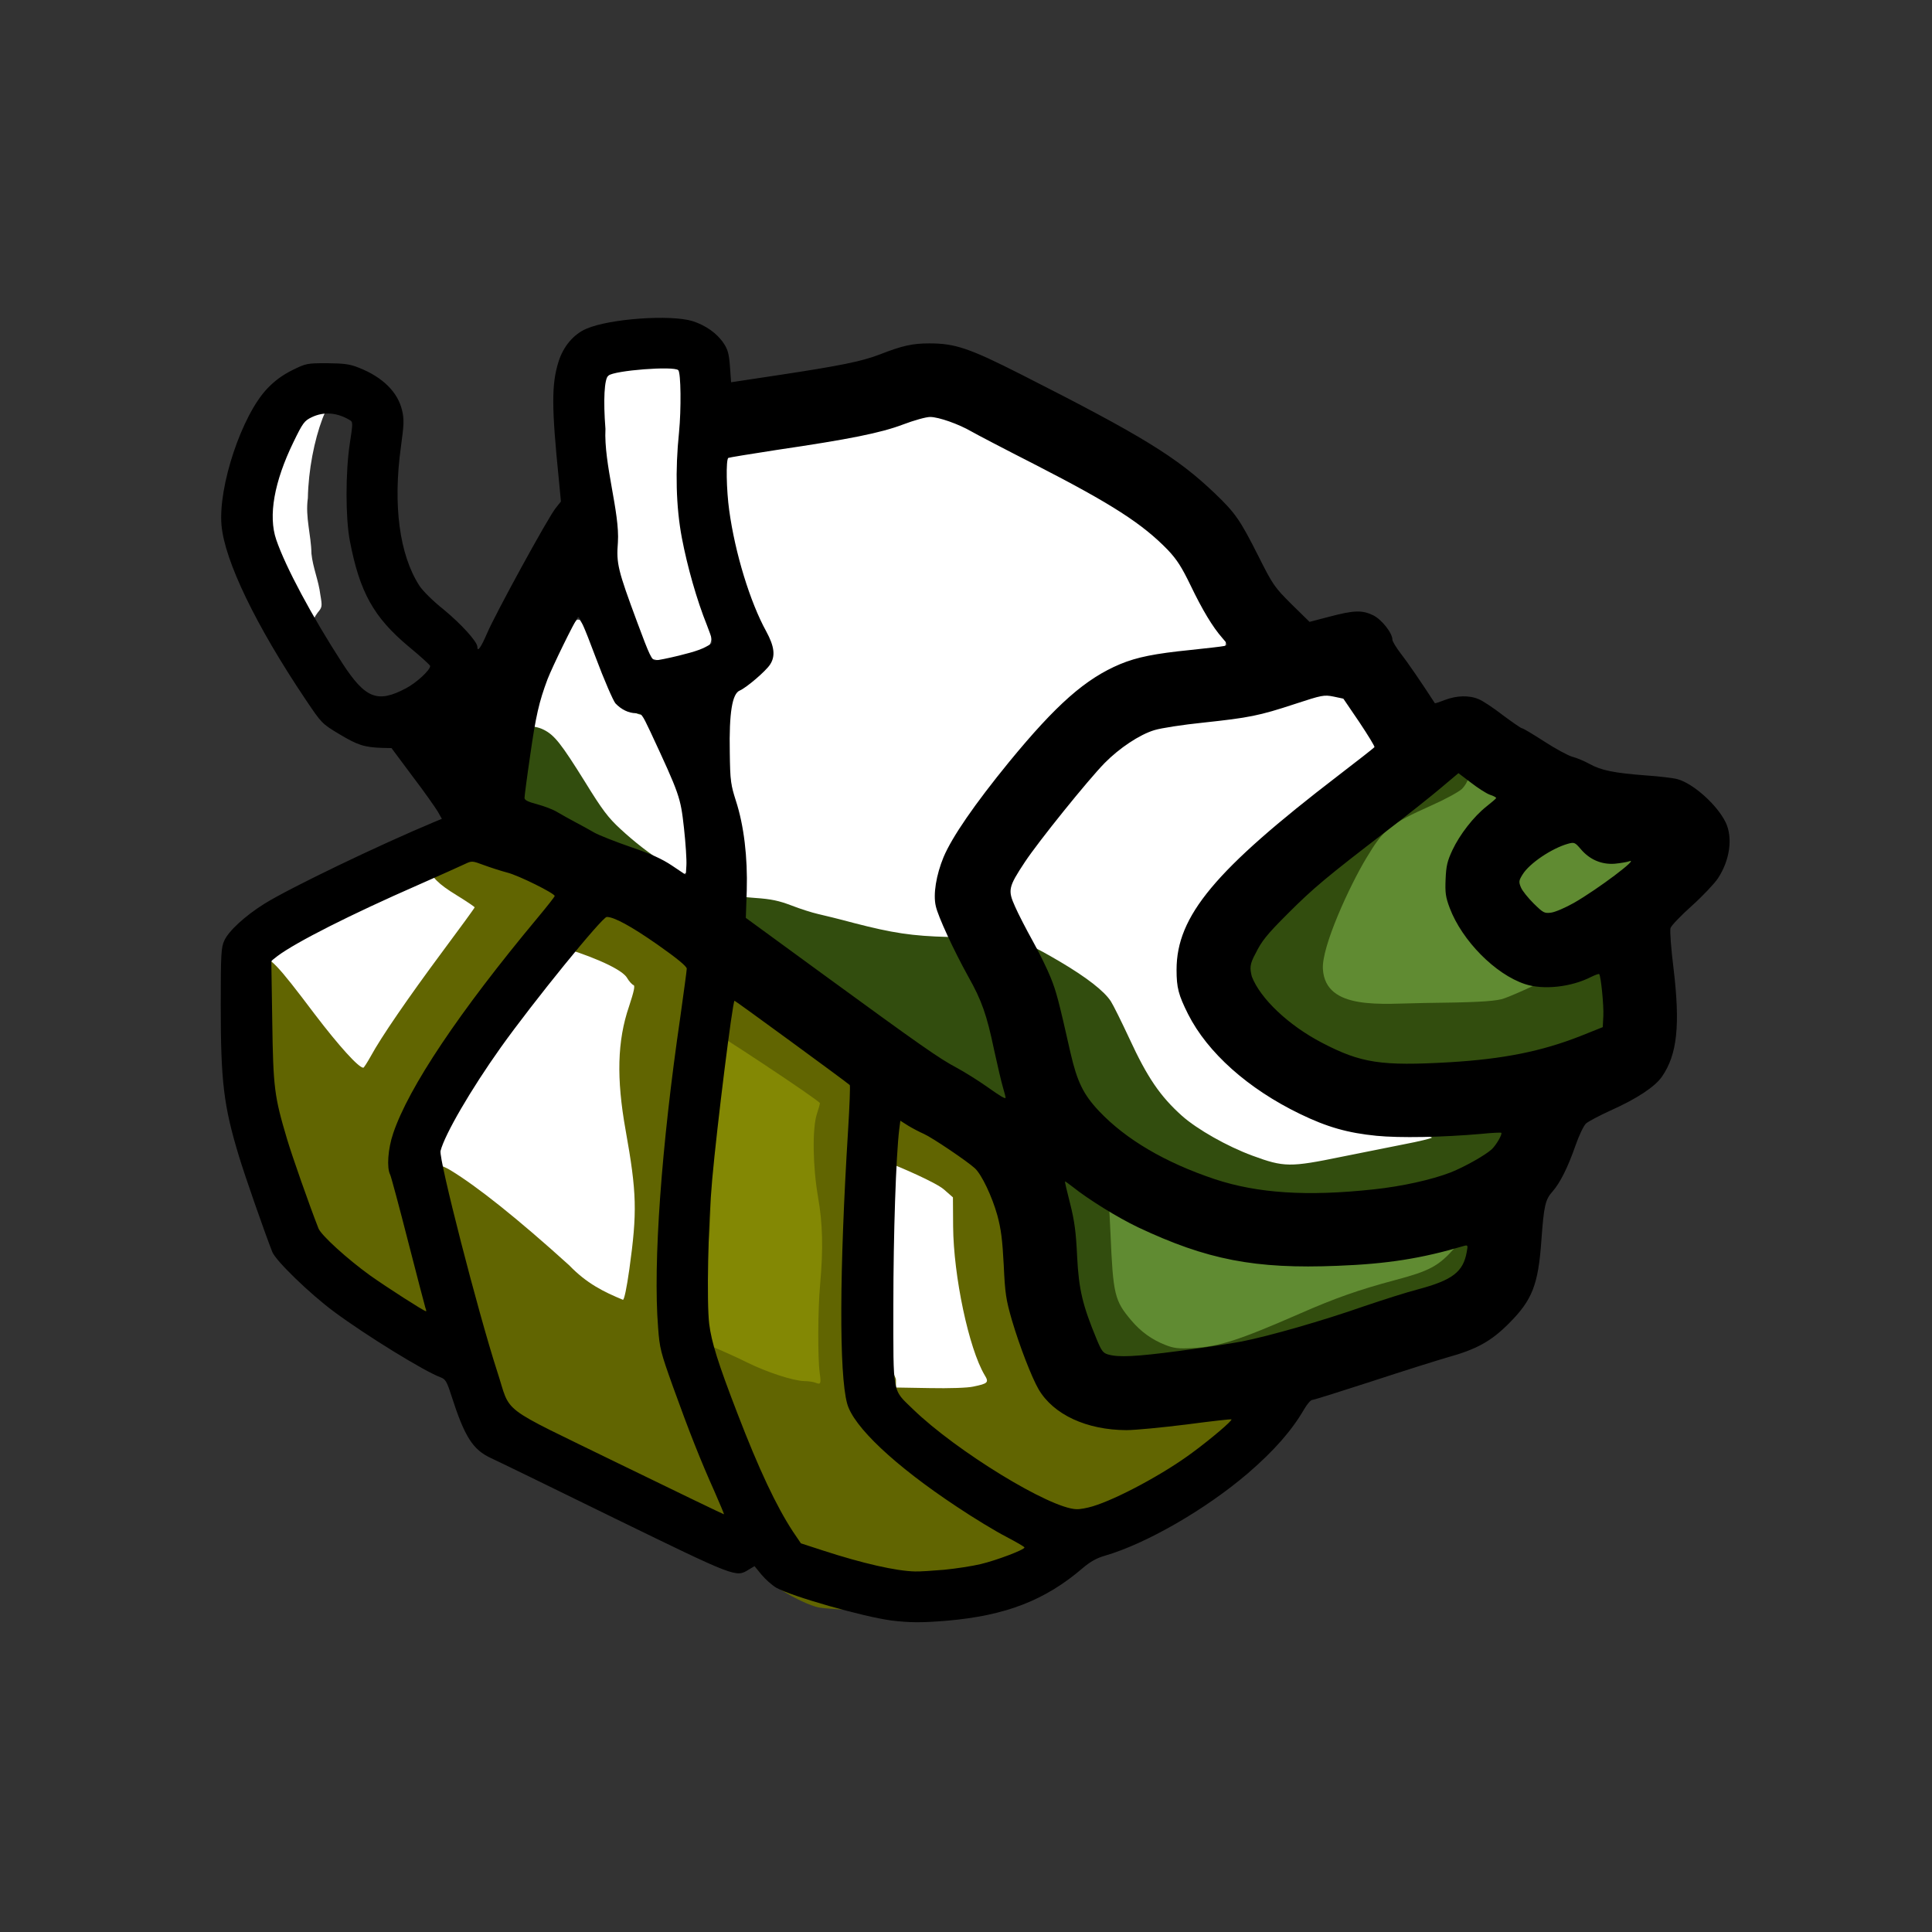 <?xml version="1.0" encoding="UTF-8" standalone="no"?>
<svg
   xmlns:osb="http://www.openswatchbook.org/uri/2009/osb"
   xmlns:dc="http://purl.org/dc/elements/1.1/"
   xmlns:cc="http://creativecommons.org/ns#"
   xmlns:rdf="http://www.w3.org/1999/02/22-rdf-syntax-ns#"
   xmlns:svg="http://www.w3.org/2000/svg"
   xmlns="http://www.w3.org/2000/svg"
   xmlns:xlink="http://www.w3.org/1999/xlink"
   xmlns:sodipodi="http://sodipodi.sourceforge.net/DTD/sodipodi-0.dtd"
   xmlns:inkscape="http://www.inkscape.org/namespaces/inkscape"
   version="1.0"
   width="1024px"
   height="1024px"
   viewBox="0 0 10240 10240"
   preserveAspectRatio="xMidYMid meet"
   id="svg4585"
   inkscape:version="0.91 r13725"
   sodipodi:docname="hermies-vector.svg">
  <rect x="0" y="0" width="10240" height="10240" fill="#333333" stroke="none"/>
  <defs
     id="defs4592">
    <linearGradient
       id="linearGradient6103"
       osb:paint="solid">
      <stop
         style="stop-color:#616501;stop-opacity:1;"
         offset="0"
         id="stop6105" />
    </linearGradient>
    <linearGradient
       id="linearGradient6097"
       osb:paint="solid">
      <stop
         style="stop-color:#324d0e;stop-opacity:1;"
         offset="0"
         id="stop6099" />
    </linearGradient>
    <linearGradient
       id="linearGradient6091"
       osb:paint="solid">
      <stop
         style="stop-color:#838804;stop-opacity:1;"
         offset="0"
         id="stop6093" />
    </linearGradient>
    <linearGradient
       id="linearGradient6085"
       osb:paint="solid">
      <stop
         style="stop-color:#303030;stop-opacity:1;"
         offset="0"
         id="stop6087" />
    </linearGradient>
    <linearGradient
       id="linearGradient6079"
       osb:paint="solid">
      <stop
         style="stop-color:#303030;stop-opacity:1;"
         offset="0"
         id="stop6081" />
    </linearGradient>
    <linearGradient
       id="linearGradient6073"
       osb:paint="solid">
      <stop
         style="stop-color:#000000;stop-opacity:1;"
         offset="0"
         id="stop6075" />
    </linearGradient>
    <linearGradient
       id="linearGradient6067"
       osb:paint="solid">
      <stop
         style="stop-color:#608b32;stop-opacity:1;"
         offset="0"
         id="stop6069" />
    </linearGradient>
    <linearGradient
       inkscape:collect="always"
       xlink:href="#linearGradient6067"
       id="linearGradient6071"
       x1="2470"
       y1="4581.658"
       x2="8762.198"
       y2="4581.658"
       gradientUnits="userSpaceOnUse" />
    <linearGradient
       inkscape:collect="always"
       xlink:href="#linearGradient6073"
       id="linearGradient6083"
       x1="1170"
       y1="5141.361"
       x2="9167.325"
       y2="5141.361"
       gradientUnits="userSpaceOnUse" />
    <linearGradient
       inkscape:collect="always"
       xlink:href="#linearGradient6085"
       id="linearGradient6089"
       x1="1582.289"
       y1="2865.274"
       x2="3958.607"
       y2="2865.274"
       gradientUnits="userSpaceOnUse" />
    <linearGradient
       inkscape:collect="always"
       xlink:href="#linearGradient6091"
       id="linearGradient6095"
       x1="1183.223"
       y1="5158.477"
       x2="8514.94"
       y2="5158.477"
       gradientUnits="userSpaceOnUse" />
    <linearGradient
       inkscape:collect="always"
       xlink:href="#linearGradient6097"
       id="linearGradient6101"
       x1="2552.1"
       y1="4754.141"
       x2="8814.094"
       y2="4754.141"
       gradientUnits="userSpaceOnUse" />
    <linearGradient
       inkscape:collect="always"
       xlink:href="#linearGradient6103"
       id="linearGradient6107"
       x1="1183"
       y1="5294.817"
       x2="6549.377"
       y2="5294.817"
       gradientUnits="userSpaceOnUse" />
  </defs>
  <sodipodi:namedview
     pagecolor="#b3ffff"
     bordercolor="#666666"
     borderopacity="1"
     objecttolerance="10"
     gridtolerance="10"
     guidetolerance="10"
     inkscape:pageopacity="0"
     inkscape:pageshadow="2"
     inkscape:window-width="1440"
     inkscape:window-height="851"
     id="namedview4590"
     showgrid="false"
     inkscape:zoom="0.39"
     inkscape:cx="514.87082"
     inkscape:cy="554.64"
     inkscape:window-x="0"
     inkscape:window-y="1"
     inkscape:window-maximized="1"
     inkscape:current-layer="g5884" />
  <g
     inkscape:groupmode="layer"
     id="layer4"
     inkscape:label="fill"
     style="display:inline">
    <path
       style="fill:#ffffff;fill-opacity:1;stroke:none;stroke-opacity:1"
       d="m 172.657,218.109 c -15.575,0.925 -19.732,19.293 -24.281,31.312 -5.629,16.711 -6.791,35.89 3.394,51.192 12.089,22.598 22.869,46.792 40.519,65.68 11.191,9.408 26.282,-1.357 34.59,-9.694 3.576,-6.008 -6.537,-9.99 -9.098,-14.487 -18.791,-15.751 -30.668,-38.052 -31.367,-62.748 -1.875,-18.31 -0.088,-36.756 0.823,-54.953 -2.096,-5.186 -9.731,-6.168 -14.58,-6.302 z"
       id="path5408"
       inkscape:connector-curvature="0"
       transform="scale(10,10)" />
    <path
       style="fill:#ffffff;fill-opacity:1;stroke:none;stroke-opacity:1"
       d="m 342.341,195.036 c -8.201,0.426 -22.721,-0.648 -22.826,11.126 -0.911,29.465 5.058,58.65 7.015,87.982 3.032,19.008 9.744,37.611 18.184,54.746 8.616,3.462 18.6,-1.664 27.233,-3.636 10.522,-4.148 1.699,-17.35 0.378,-24.489 -9.434,-24.17 -12.7,-50.038 -11.4,-75.866 -0.362,-16.696 1.372,-33.845 -0.283,-50.251 -5.905,-0.859 -12.273,0.42 -18.301,0.387 z"
       id="path5410"
       inkscape:connector-curvature="0"
       transform="scale(10,10)" />
    <path
       style="fill:#ffffff;fill-opacity:1;stroke:none;stroke-opacity:1"
       d="m 250.189,456.364 c -33.206,11.853 -64.853,28.127 -95.98,44.652 -7.619,3.617 -13.905,9.024 -10.896,18.362 0.273,32.456 -0.657,65.892 11.735,96.58 6.346,17.518 10.111,37.822 26.436,49.261 12.999,10.395 26.137,22.273 41.82,28.138 6.485,-2.441 -0.969,-11.242 -0.589,-15.742 -4.647,-20.822 -12.16,-41.165 -15.775,-62.129 2.911,-27.22 21.419,-50.263 36.019,-72.526 16.053,-23.441 35.185,-44.626 51.39,-67.936 -3.477,-7.28 -14.631,-8.238 -21.52,-12.044 -7.389,-2.491 -14.793,-6.036 -22.64,-6.615 z"
       id="path5412"
       inkscape:connector-curvature="0"
       transform="scale(10,10)" />
    <path
       style="fill:#ffffff;fill-opacity:1;stroke:none;stroke-opacity:1"
       d="m 320.437,484.906 c -31.921,35.987 -61.672,74.456 -84.772,116.751 -7.835,12.671 1.911,26.94 3.435,40.028 9.687,34.882 16.477,70.964 30.94,104.266 22.54,15.157 48.242,25.636 72.366,38.215 12.964,5.382 25.259,14.071 38.673,17.586 4.733,-4.478 -2.968,-11.802 -3.542,-16.898 -9.554,-23.442 -19.53,-46.957 -27.035,-71.048 -0.844,-53.008 0.88,-106.019 9.099,-158.434 1.061,-14.141 5.493,-28.671 4.359,-42.66 -10.986,-12.67 -26.397,-20.686 -41.123,-28.255 l -1.638,0.307 -0.761,0.142 z"
       id="path5414"
       inkscape:connector-curvature="0"
       transform="scale(10,10)" />
    <path
       style="fill:#ffffff;fill-opacity:1;stroke:none;stroke-opacity:1"
       d="m 390.844,531.82 c -6.802,4.044 -4.201,14.877 -6.41,21.566 -5.936,50.834 -13.23,102.243 -8.779,153.477 9.614,35.418 24.574,69.361 41.312,101.966 5.87,13.954 23.306,14.426 35.614,19.045 29.634,8.651 63.561,7.689 90.952,-6.838 -5.419,-7.384 -16.466,-10.52 -24.123,-16.177 -24.201,-15.659 -49.09,-32.165 -66.319,-55.678 -7.474,-15.432 -4.09,-33.469 -5.333,-50.127 -0.047,-41.169 1.801,-82.312 4.031,-123.411 -17.582,-15.293 -37.835,-28.576 -57.034,-42.292 -1.167,-0.769 -2.429,-1.692 -3.91,-1.529 z"
       id="path5416"
       inkscape:connector-curvature="0"
       transform="scale(10,10)" />
    <path
       style="fill:#ffffff;fill-opacity:1;stroke:none;stroke-opacity:1"
       d="m 478.448,595.085 c -5.84,3.628 -2.442,13.467 -4.151,19.337 -1.948,41.295 -2.502,82.997 -0.497,124.111 25.869,25.297 56.032,47.02 89.697,60.57 18.911,3.889 36.024,-9.035 52.027,-17.151 12.402,-8.024 26.201,-15.56 35.265,-27.416 -2.203,-5.96 -11.498,-0.731 -16.465,-1.54 -23.906,2.181 -51.549,8.14 -72.77,-6.634 -17.832,-16.329 -22.692,-41.876 -27.037,-64.639 -3.209,-21.162 -1.934,-46.041 -17.364,-62.753 -11.675,-9.254 -24.159,-19.999 -38.704,-23.883 z"
       id="path5418"
       inkscape:connector-curvature="0"
       transform="scale(10,10)" />
    <path
       style="fill:#ffffff;fill-opacity:1;stroke:none;stroke-opacity:1"
       d="m 566.251,628.483 c -4.42,4.667 2.083,12.209 1.185,18.008 3.548,23.477 2.491,49.954 17.145,69.919 9.269,7.85 22.83,1.318 33.623,1.657 51.906,-5.826 101.906,-22.262 150.664,-40.299 4.942,-3.023 12.231,-11.495 7.663,-17.093 -16.434,0.802 -32.548,6.996 -49.221,7.498 -41.698,4.345 -84.956,0.807 -122.634,-18.663 -13.561,-5.47 -24.969,-16.076 -38.424,-21.026 z"
       id="path5420"
       inkscape:connector-curvature="0"
       transform="scale(10,10)" />
    <path
       style="fill:#ffffff;fill-opacity:1;stroke:none;stroke-opacity:1"
       d="m 703.051,368.053 c -17.572,2.816 -34.19,10.039 -51.95,11.833 -21.866,3.398 -47.144,3.216 -63.057,21.266 -19.425,20.251 -38.14,41.85 -52.155,66.243 -4.136,10.93 6.543,20.874 9.701,30.671 13.857,23.487 17.128,50.948 26.022,76.335 13.035,25.394 40.509,39.541 66.045,49.564 33.104,13.077 69.531,9.536 104.023,5.599 18.28,-4.105 38.675,-8.412 52.064,-22.438 4.26,-6.106 -5.748,-7.192 -9.674,-6.602 -22.729,-1.025 -45.954,1.478 -68.357,-1.145 -34.875,-11.313 -69.892,-32.249 -86.393,-66.195 -7.814,-17.239 -3.739,-37.742 7.008,-52.831 21.232,-28.677 51.027,-49.59 78.233,-72.176 4.296,-4.888 13.7,-7.265 14.978,-13.541 -7.283,-8.094 -10.287,-21.676 -20.791,-26.338 -1.871,-0.373 -3.801,-0.317 -5.697,-0.244 z"
       id="path5422"
       inkscape:connector-curvature="0"
       transform="scale(10,10)" />
    <path
       style="fill:#ffffff;fill-opacity:1;stroke:none;stroke-opacity:1"
       d="m 772.628,409.811 c -27.247,20.598 -54.699,41.24 -80.195,64.04 -11.355,12.139 -27.268,23.108 -30.96,40.202 5.315,18.704 23.366,30.349 39.372,39.557 19.614,11.814 42.89,12.696 65.085,10.876 27.848,-2.64 57.011,-5.827 82.012,-19.141 7.148,-7.658 0.951,-19.43 1.494,-28.486 -4.593,-4.415 -11.778,3.617 -17.744,3.454 -16.766,4.251 -35.096,-2.858 -46.038,-16.266 -14.596,-13.06 -23.445,-34.868 -13.913,-53.451 3.792,-11.346 15.118,-17.722 20.14,-28.021 -3.021,-5.382 -11.106,-7.474 -15.801,-11.803 -1.047,-0.559 -2.174,-1.44 -3.451,-0.96 z"
       id="path5424"
       inkscape:connector-curvature="0"
       transform="scale(10,10)" />
    <path
       style="fill:#ffffff;fill-opacity:1;stroke:none;stroke-opacity:1"
       d="m 831.479,446.52 c -11.309,2.233 -21.778,10.822 -27.432,20.658 2.161,7.642 8.994,15.309 16.484,18.151 15.749,-4.513 29.471,-15.574 41.591,-25.925 -4.814,-4.953 -15.208,-1.95 -20.806,-7.799 -2.668,-2.586 -5.905,-5.224 -9.837,-5.085 z"
       id="path5426"
       inkscape:connector-curvature="0"
       transform="scale(10,10)" />
    <path
       style="fill:#ffffff;fill-opacity:1;stroke:none;stroke-opacity:1"
       d="m 491.371,220.527 c -17.6,4.338 -34.891,10.297 -53.076,12.269 -17.548,3.563 -35.917,5.333 -53.122,9.437 -3.172,15.434 0.85,31.874 3.819,47.208 3.914,20.088 13.478,38.372 19.993,57.529 -3.951,13.015 -22.577,15.774 -22.728,30.583 -2.649,21.224 1.797,42.415 5.785,62.998 2.151,15.611 0.726,32.012 3.187,47.454 44.282,31.067 86.475,65.604 133.737,92.132 7.251,0.419 2.009,-9.851 1.717,-13.518 -5.265,-31.256 -22.28,-58.343 -33.4,-87.469 -2.626,-20.279 11.857,-37.448 22.148,-53.213 20.825,-26.524 41.901,-55.867 72.49,-71.602 17.762,-7.263 37.919,-8.119 56.895,-10.85 3.704,-5.553 -5.251,-11.138 -7.021,-16.426 -10.229,-18.101 -19.288,-38.04 -37.605,-49.573 -31.208,-21.069 -65.102,-38.026 -99.039,-54.191 -4.375,-1.711 -9.024,-3.152 -13.78,-2.769 z"
       id="path5428"
       inkscape:connector-curvature="0"
       transform="scale(10,10)" />
    <path
       style="fill:#ffffff;fill-opacity:1;stroke:none;stroke-opacity:1"
       d="m 305.772,328.486 c -9.015,9.554 -12.703,23.524 -18.089,35.43 -5.747,19.026 -9.482,39.078 -9.987,58.91 3.792,5.733 12.8,5.428 18.141,9.753 21.167,12.241 45.053,18.298 65.954,30.872 5.913,-1.106 1.538,-10.21 2.536,-14.482 -0.7,-25.213 -11.075,-49.313 -23.962,-70.531 -4.264,-3.091 -11.411,-1.867 -13.421,-8.063 -8.054,-13.106 -10.834,-29.097 -19.538,-41.693 -0.499,-0.272 -1.086,-0.342 -1.634,-0.195 z"
       id="path5430"
       inkscape:connector-curvature="0"
       transform="scale(10,10)" />
  </g>
  <g
     style="display:inline;opacity:1"
     id="g5884"
     transform="translate(45.719,39.163)"
     inkscape:label="ink"
     inkscape:groupmode="layer">
    <g
       id="layer1-4"
       style="fill:url(#linearGradient6089);fill-opacity:1;stroke:none">
      <path
         id="path5742"
         d="m 1975,3891 c -48,-13 -124,-70 -144,-109 -11,-21 -34,-50 -51,-67 -129,-121 -211,-318 -180,-431 7,-25 25,-60 38,-76 24,-29 25,-32 14,-96 -8.931,-73.497 -39.721,-143.645 -47,-217 -1.554,-99.923 -33.353,-192.095 -19,-294 2.849,-150.145 34.76,-308.128 77,-420 32,-86 83,-133 171,-160 93,-29 160,-13 215,51 55,65 64,123 31,210 -11,29 -20,68 -20,85 0,18 -12,63 -26,100 -16,44 -23,79 -20,98 35,193 39,238 28,267 -12,33 -4,55 41,111 18,23 22,42 24,106 2,65 6,85 27,115 13,20 27,49 31,65 3,16 17,38 30,50 14,11 25,27 25,35 0,8 27,39 61,68 33,29 69,70 80,90 46,89 6,210 -85,259 -27,15 -53,35 -59,45 -15,29 -69,84 -97,99 -33,17 -108,26 -145,16 z"
         inkscape:connector-curvature="0"
         sodipodi:nodetypes="cccccccccccssccccccccscccccc"
         style="fill:url(#linearGradient6089);fill-opacity:1" />
      <path
         id="path5744"
         d="m 3580,3814 c -25,-7 -61,-13 -80,-13 -19,-1 -48,-8 -65,-17 -16,-8 -57,-24 -90,-36 -76,-25 -109,-49 -140,-102 -42,-72 -32,-142 37,-249 l 31,-49 -61,-54 c -94,-84 -104,-101 -92,-164 11,-60 53,-124 91,-140 65.128,-17.073 139.144,23.16 180,-16 52.209,-74.826 -30.163,-267.664 -52,-374 -49.509,-254.131 9.867,-648.341 196,-747 44,-24 172,-23 208,0 40,26 74,83 92,154 16,61 15,64 -9,143 -29,91 -31,117 -15,225 10,65 9,87 -6,151 -12,50 -15,89 -10,117 4,23 11,69 15,102 17,124 22,152 42,234 18,72 19,90 9,136 -13,59 -7,82 39,155 50,78 74,227 48,301 -22,64 -80,139 -127,166 -25,14 -63,37 -83,51 -49,32 -102,41 -158,26 z"
         inkscape:connector-curvature="0"
         sodipodi:nodetypes="ccccccccccccccccccccccccccc"
         style="fill:url(#linearGradient6089);fill-opacity:1" />
    </g>
    <g
       id="layer2"
       style="fill:url(#linearGradient6095);fill-opacity:1;stroke:none"
       transform="translate(-40,-20)">
      <path
         id="path5767"
         d="m 3920,8215 c -19,-14 -44,-25 -57,-25 -39,0 -35,-18 12,-51 50,-36 79,-77 89,-125 8,-36 -29,-162 -80,-273 -38,-82 -42,-109 -18,-118 19,-7 144,45 145,61 1,6 1,35 -1,63 -2,47 5,65 59,169 l 62,115 -51,47 c -39,36 -56,61 -69,102 -21,65 -39,71 -91,35 z"
         inkscape:connector-curvature="0"
         style="fill:url(#linearGradient6095);fill-opacity:1" />
      <path
         id="path5769"
         d="m 5513,8208 c -6,-7 -15,-28 -21,-46 -10,-30 -9,-36 14,-59 18,-18 31,-23 47,-18 73,21 89,18 251,-50 88,-36 187,-75 220,-85 141,-44 179,-19 60,40 -39,19 -77,40 -85,46 -21,17 -206,94 -242,101 -18,4 -52,17 -76,30 -24,13 -51,23 -60,23 -9,0 -25,7 -35,15 -24,18 -60,19 -73,3 z"
         inkscape:connector-curvature="0"
         style="fill:url(#linearGradient6095);fill-opacity:1" />
      <path
         id="path5771"
         d="m 6364,7826 c -10,-26 10,-128 26,-137 8,-4 31,-11 51,-14 20,-3 54,-19 74,-35 51,-41 65,-39 65,8 0,30 -9,47 -46,90 -62,71 -158,120 -170,88 z"
         inkscape:connector-curvature="0"
         style="fill:url(#linearGradient6095);fill-opacity:1" />
      <path
         id="path5773"
         d="m 4690,7468 c 1,-7 9,-36 19,-65 13,-39 16,-65 10,-105 -11,-78 -10,-316 2,-448 15,-173 13,-342 -5,-455 -39,-235 -41,-285 -9,-285 26,0 277,149 333,197 71,63 80,84 68,158 -25,162 67,657 157,835 19,38 32,76 29,84 -3,8 -24,23 -47,33 -36,15 -71,18 -247,18 -192,1 -208,2 -247,23 -48,25 -63,27 -63,10 z"
         inkscape:connector-curvature="0"
         style="fill:url(#linearGradient6095);fill-opacity:1" />
      <path
         id="path5775"
         d="m 4328,7414 c -4,-3 -38,-10 -76,-14 -93,-12 -172,-39 -317,-109 -66,-32 -149,-68 -185,-81 -36,-13 -70,-29 -76,-36 -7,-8 -7,-33 -2,-71 4,-32 15,-119 23,-193 9,-74 23,-187 30,-250 26,-211 19,-358 -30,-630 -38,-205 -47,-319 -35,-419 12,-93 44,-174 73,-179 18,-4 277,156 442,273 55,39 128,89 162,111 35,21 65,44 67,51 3,6 -4,42 -15,80 -29,95 -28,248 2,418 25,144 28,306 10,505 -14,149 -14,336 0,439 9,63 8,85 -1,96 -12,15 -61,21 -72,9 z"
         inkscape:connector-curvature="0"
         style="fill:url(#linearGradient6095);fill-opacity:1" />
      <path
         id="path5777"
         d="m 5780,7361 c -74,-15 -136,-62 -191,-142 -42,-62 -60,-121 -40,-133 16,-10 77,28 141,89 30,29 86,74 123,100 53,37 67,52 65,69 -3,24 -37,29 -98,17 z"
         inkscape:connector-curvature="0"
         style="fill:url(#linearGradient6095);fill-opacity:1" />
      <path
         id="path5779"
         d="m 2471,7237 c -6,-6 -11,-22 -11,-36 0,-19 -18,-44 -62,-86 l -61,-60 -54,3 c -52,4 -103,-15 -103,-37 0,-5 25,-23 55,-40 31,-18 58,-38 62,-46 11,-30 52,-17 78,25 14,22 57,76 95,120 39,43 70,86 70,95 0,20 -27,62 -44,68 -8,3 -19,0 -25,-6 z"
         inkscape:connector-curvature="0"
         style="fill:url(#linearGradient6095);fill-opacity:1" />
      <path
         id="path5781"
         d="m 3281,6961 c -32,-22 -52,-28 -72,-24 -23,4 -48,-15 -210,-160 -228,-205 -407,-352 -545,-447 -128,-87 -163,-96 -237,-56 -59,32 -82,33 -102,3 -13,-21 -13,-29 5,-80 11,-31 20,-63 20,-72 0,-22 112,-242 183,-360 65,-108 159,-242 362,-516 71,-96 146,-199 165,-227 19,-28 40,-54 47,-56 7,-3 60,8 118,24 87,25 127,43 231,108 81,50 127,84 130,98 3,12 16,26 30,33 31,14 30,34 -5,124 -81,202 -83,382 -10,777 33,176 33,408 0,655 -13,99 -29,186 -34,193 -14,18 -27,15 -76,-17 z"
         inkscape:connector-curvature="0"
         style="fill:url(#linearGradient6095);fill-opacity:1" />
      <path
         id="path5783"
         d="m 1827,6898 c -71,-38 -131,-89 -165,-141 -15,-22 -35,-51 -44,-65 -9,-14 -29,-64 -44,-111 -37,-116 -72,-193 -127,-274 -47,-68 -51,-80 -83,-219 -14,-62 -15,-79 -5,-92 20,-24 36,-10 94,82 63,100 69,112 96,207 38,133 110,260 310,549 64,91 55,110 -32,64 z"
         inkscape:connector-curvature="0"
         style="fill:url(#linearGradient6095);fill-opacity:1" />
      <path
         id="path5785"
         d="m 5442,6638 c -16,-16 -15,-70 2,-93 31,-42 63,35 36,86 -12,22 -21,24 -38,7 z"
         inkscape:connector-curvature="0"
         style="fill:url(#linearGradient6095);fill-opacity:1" />
      <path
         id="path5787"
         d="m 8012,6388 c 6,-18 28,-21 28,-4 0,9 -7,16 -16,16 -9,0 -14,-5 -12,-12 z"
         inkscape:connector-curvature="0"
         style="fill:url(#linearGradient6095);fill-opacity:1" />
      <path
         id="path5789"
         d="m 8046,6282 c -2,-4 -1,-14 4,-22 7,-11 12,-12 21,-3 6,6 8,16 5,22 -8,13 -23,14 -30,3 z"
         inkscape:connector-curvature="0"
         style="fill:url(#linearGradient6095);fill-opacity:1" />
      <path
         id="path5791"
         d="m 5544,6106 c -8,-21 3,-49 16,-41 5,3 10,15 10,25 0,25 -18,36 -26,16 z"
         inkscape:connector-curvature="0"
         style="fill:url(#linearGradient6095);fill-opacity:1" />
      <path
         id="path5793"
         d="m 8222,5803 c 5,-25 28,-28 28,-4 0,12 -6,21 -16,21 -9,0 -14,-7 -12,-17 z"
         inkscape:connector-curvature="0"
         style="fill:url(#linearGradient6095);fill-opacity:1" />
      <path
         id="path5795"
         d="m 1239,5743 c -6,-16 -20,-48 -30,-73 -28,-70 -34,-126 -14,-156 20,-31 29,-25 55,34 11,25 28,54 37,64 12,14 14,29 8,74 -4,32 -9,63 -12,71 -9,22 -33,15 -44,-14 z"
         inkscape:connector-curvature="0"
         style="fill:url(#linearGradient6095);fill-opacity:1" />
      <path
         id="path5797"
         d="m 1894,5722 c -70,-51 -108,-94 -264,-302 -178,-235 -206,-266 -246,-275 -47,-10 -74,-24 -81,-41 -9,-24 13,-83 56,-150 47,-72 86,-108 138,-125 21,-6 49,-19 63,-28 14,-10 63,-34 110,-55 47,-21 102,-53 123,-71 21,-18 50,-36 64,-40 15,-3 38,-15 51,-26 14,-10 30,-19 37,-19 6,0 22,-11 34,-24 32,-34 107,-64 194,-77 63,-9 79,-9 104,5 26,13 31,22 36,69 9,86 28,112 130,177 51,32 102,67 115,79 l 23,21 -21,38 c -12,20 -98,141 -191,267 -174,234 -282,393 -357,521 -34,59 -57,84 -76,84 -2,0 -21,-13 -42,-28 z"
         inkscape:connector-curvature="0"
         style="fill:url(#linearGradient6095);fill-opacity:1" />
      <path
         id="path5799"
         d="m 8260,5705 c 0,-8 7,-15 15,-15 8,0 15,7 15,15 0,8 -7,15 -15,15 -8,0 -15,-7 -15,-15 z"
         inkscape:connector-curvature="0"
         style="fill:url(#linearGradient6095);fill-opacity:1" />
      <path
         id="path5801"
         d="m 8427,5694 c -14,-14 6,-24 48,-24 35,0 43,3 39,15 -6,15 -74,22 -87,9 z"
         inkscape:connector-curvature="0"
         style="fill:url(#linearGradient6095);fill-opacity:1" />
      <path
         id="path5803"
         d="m 5191,4936 c -9,-10 -9,-16 -1,-21 17,-10 37,12 24,25 -8,8 -15,6 -23,-4 z"
         inkscape:connector-curvature="0"
         style="fill:url(#linearGradient6095);fill-opacity:1" />
      <path
         id="path5805"
         d="m 7906,4393 c -3,-3 -6,-19 -6,-34 0,-21 4,-27 15,-23 8,4 15,17 15,29 0,25 -12,39 -24,28 z"
         inkscape:connector-curvature="0"
         style="fill:url(#linearGradient6095);fill-opacity:1" />
      <path
         id="path5807"
         d="m 3627,3863 c -12,-11 -8,-23 8,-23 8,0 15,7 15,15 0,16 -12,20 -23,8 z"
         inkscape:connector-curvature="0"
         style="fill:url(#linearGradient6095);fill-opacity:1" />
      <path
         id="path5809"
         d="m 2695,3721 c -6,-11 9,-23 19,-14 9,9 7,23 -3,23 -6,0 -12,-4 -16,-9 z"
         inkscape:connector-curvature="0"
         style="fill:url(#linearGradient6095);fill-opacity:1" />
      <path
         id="path5811"
         d="m 6500,3655 c 0,-10 10,-15 30,-15 20,0 30,5 30,15 0,10 -10,15 -30,15 -20,0 -30,-5 -30,-15 z"
         inkscape:connector-curvature="0"
         style="fill:url(#linearGradient6095);fill-opacity:1" />
      <path
         id="path5813"
         d="m 6680,3655 c 0,-8 9,-15 20,-15 11,0 20,7 20,15 0,8 -9,15 -20,15 -11,0 -20,-7 -20,-15 z"
         inkscape:connector-curvature="0"
         style="fill:url(#linearGradient6095);fill-opacity:1" />
      <path
         id="path5815"
         d="m 6895,3610 c -8,-12 20,-24 35,-15 6,3 8,11 5,16 -8,12 -32,12 -40,-1 z"
         inkscape:connector-curvature="0"
         style="fill:url(#linearGradient6095);fill-opacity:1" />
      <path
         id="path5817"
         d="m 6403,2941 c -32,-14 -42,-34 -24,-46 6,-3 16,2 23,10 7,9 19,23 27,31 19,21 11,22 -26,5 z"
         inkscape:connector-curvature="0"
         style="fill:url(#linearGradient6095);fill-opacity:1" />
      <path
         id="path5819"
         d="m 6320,2835 c 0,-8 7,-15 15,-15 8,0 15,7 15,15 0,8 -7,15 -15,15 -8,0 -15,-7 -15,-15 z"
         inkscape:connector-curvature="0"
         style="fill:url(#linearGradient6095);fill-opacity:1" />
      <path
         id="path5821"
         d="m 6147,2583 c -10,-9 -9,-43 1,-43 12,0 32,23 32,37 0,14 -22,18 -33,6 z"
         inkscape:connector-curvature="0"
         style="fill:url(#linearGradient6095);fill-opacity:1" />
      <path
         id="path5823"
         d="m 5901,2316 c -8,-10 -9,-16 -1,-21 13,-8 30,3 30,21 0,18 -14,18 -29,0 z"
         inkscape:connector-curvature="0"
         style="fill:url(#linearGradient6095);fill-opacity:1" />
      <path
         id="path5825"
         d="m 5807,2262 c -18,-20 -22,-42 -8,-42 18,0 54,37 47,48 -10,17 -20,15 -39,-6 z"
         inkscape:connector-curvature="0"
         style="fill:url(#linearGradient6095);fill-opacity:1" />
      <path
         id="path5827"
         d="m 4350,2095 c 0,-8 7,-15 15,-15 8,0 15,7 15,15 0,8 -7,15 -15,15 -8,0 -15,-7 -15,-15 z"
         inkscape:connector-curvature="0"
         style="fill:url(#linearGradient6095);fill-opacity:1" />
    </g>
    <g
       id="layer3"
       style="fill:url(#linearGradient6101);fill-opacity:1;stroke:none">
      <path
         id="path5830"
         d="m 6524,7417 c -43,-36 -82,-54 -169,-76 -102,-27 -204,-27 -331,0 -56,12 -112,19 -125,16 -47,-12 -207,-126 -261,-186 -106,-117 -142,-238 -158,-531 -15,-279 -13,-364 10,-409 47,-93 165,-135 265,-95 14,6 8,-6 -21,-42 -22,-27 -57,-74 -79,-104 -21,-30 -42,-59 -46,-64 -4,-4 -20,11 -35,34 -45,68 -138,103 -211,80 -57,-18 -366,-165 -466,-222 -49,-28 -123,-76 -165,-107 -79,-59 -323,-277 -355,-318 -10,-13 -27,-23 -38,-23 -10,0 -19,-6 -19,-14 0,-26 -147,-140 -240,-186 -71,-35 -98,-41 -210,-50 -58,-4 -116,-13 -130,-19 -14,-7 -38,-32 -54,-57 -37,-59 -93,-106 -217,-183 -166,-103 -257,-148 -361,-175 -192,-50 -226,-81 -375,-330 -53,-89 -114,-186 -135,-217 -74,-105 -57,-225 40,-293 57,-40 141,-47 199,-17 57,29 92,74 218,276 91,148 123,190 187,249 150,139 317,246 497,317 91,35 122,42 216,49 88,6 128,15 194,40 46,18 109,38 140,45 31,7 117,28 191,48 205,53 308,69 501,74 149,5 177,3 191,-10 14,-14 20,-13 64,8 27,14 66,25 86,25 54,0 106,23 249,107 144,85 236,157 271,211 13,20 57,109 98,197 95,206 163,306 279,410 81,72 240,162 373,211 168,62 200,62 473,6 110,-22 261,-52 335,-67 74,-14 139,-30 143,-34 5,-5 -45,-11 -110,-13 -94,-5 -132,-11 -185,-31 -154,-59 -243,-137 -306,-267 l -41,-85 -81,-44 c -97,-54 -189,-135 -276,-247 -46,-59 -82,-94 -125,-120 -80,-48 -112,-97 -117,-180 -4,-55 -1,-70 22,-108 32,-54 67,-81 130,-97 41,-10 55,-9 112,10 78,26 103,26 111,4 33,-95 105,-267 145,-348 118,-238 239,-377 398,-459 52,-27 102,-54 110,-61 34,-27 220,-95 259,-95 98,0 185,75 197,168 15,125 -37,188 -222,270 -171,75 -218,105 -270,170 -64,80 -180,320 -239,494 l -50,147 80,81 80,81 335,-4 c 269,-4 348,-8 400,-21 35,-9 185,-77 335,-151 148,-73 303,-147 344,-164 162.469,142.553 290.151,294.024 211,467 -70,138 -320,279 -585,328 -115,21 -112,19 -74,61 18,21 50,64 71,97 33,51 38,67 38,118 0,124 -110,257 -214,258 -20,0 -43,13 -75,43 -25,23 -62,55 -81,70 l -35,27 40,0 c 42,0 117,30 148,58 40,36 59,92 55,157 -3,55 -9,69 -53,131 -27,38 -88,108 -135,155 -113,112 -226,170 -445,228 -186,49 -286,84 -463,163 -176,78 -356,148 -396,155 -24,4 -39,-1 -62,-20 z m -188,-338 c 100,-17 222,-58 379,-126 298,-129 393,-165 570,-214 221,-61 268,-83 338,-159 58,-62 102,-120 92,-120 -3,0 -40,13 -83,30 -106,41 -205,65 -352,85 -69,9 -135,22 -147,28 -17,7 -30,7 -49,-2 -20,-9 -35,-9 -61,0 -28,9 -37,8 -51,-4 -9,-8 -64,-22 -122,-30 -273,-41 -320,-50 -388,-73 -92,-31 -193,-81 -307,-154 -69,-44 -105,-60 -155,-70 -35,-6 -82,-21 -103,-32 -22,-11 -41,-17 -43,-15 -3,2 0,16 6,31 5,15 14,127 20,249 9,207 20,309 40,361 10,28 95,127 134,157 38,30 142,68 187,68 19,1 62,-4 95,-10 z"
         inkscape:connector-curvature="0"
         sodipodi:nodetypes="ccccccccccccccccsscccccccccccccccsccccscccccccsccccccccccsccccsccsccccccccccccsccccsccccccccccccscccccccccccccccccc"
         style="fill:url(#linearGradient6101);fill-opacity:1" />
      <path
         id="path5832"
         d="m 3427,3772 c -25,-27 -21,-32 13,-21 17,6 30,17 30,25 0,20 -24,17 -43,-4 z"
         inkscape:connector-curvature="0"
         style="fill:url(#linearGradient6101);fill-opacity:1" />
      <path
         id="path5834"
         d="m 3288,3722 c -26,-15 -48,-33 -48,-39 0,-18 25,-16 40,2 7,8 27,19 44,23 17,5 32,16 34,25 5,23 -15,20 -70,-11 z"
         inkscape:connector-curvature="0"
         style="fill:url(#linearGradient6101);fill-opacity:1" />
      <path
         id="path5836"
         d="m 3770,3746 c 0,-8 31,-36 41,-36 15,0 10,27 -7,34 -18,7 -34,8 -34,2 z"
         inkscape:connector-curvature="0"
         style="fill:url(#linearGradient6101);fill-opacity:1" />
      <path
         id="path5838"
         d="m 3205,3639 c -4,-6 -5,-13 -2,-16 7,-7 27,6 27,18 0,12 -17,12 -25,-2 z"
         inkscape:connector-curvature="0"
         style="fill:url(#linearGradient6101);fill-opacity:1" />
      <path
         id="path5840"
         d="m 3892,3629 c 2,-7 10,-15 17,-17 8,-3 12,1 9,9 -2,7 -10,15 -17,17 -8,3 -12,-1 -9,-9 z"
         inkscape:connector-curvature="0"
         style="fill:url(#linearGradient6101);fill-opacity:1" />
      <path
         id="path5842"
         d="m 3925,3521 c 3,-52 14,-69 30,-47 10,13 10,26 2,51 -14,48 -35,45 -32,-4 z"
         inkscape:connector-curvature="0"
         style="fill:url(#linearGradient6101);fill-opacity:1" />
      <path
         id="path5844"
         d="m 3190,3498 c 0,-7 14,-33 30,-57 17,-24 30,-49 30,-56 0,-7 9,-20 20,-30 18,-17 20,-17 26,-1 4,11 -2,28 -15,44 -12,15 -30,46 -41,70 -18,39 -50,58 -50,30 z"
         inkscape:connector-curvature="0"
         style="fill:url(#linearGradient6101);fill-opacity:1" />
      <path
         id="path5846"
         d="m 3922,3429 c 2,-6 8,-10 13,-10 5,0 11,4 13,10 2,6 -4,11 -13,11 -9,0 -15,-5 -13,-11 z"
         inkscape:connector-curvature="0"
         style="fill:url(#linearGradient6101);fill-opacity:1" />
      <path
         id="path5848"
         d="m 2770,3395 c 0,-8 7,-15 15,-15 8,0 15,7 15,15 0,8 -7,15 -15,15 -8,0 -15,-7 -15,-15 z"
         inkscape:connector-curvature="0"
         style="fill:url(#linearGradient6101);fill-opacity:1" />
      <path
         id="path5850"
         d="m 3240,3305 c 0,-8 7,-15 15,-15 8,0 15,7 15,15 0,8 -7,15 -15,15 -8,0 -15,-7 -15,-15 z"
         inkscape:connector-curvature="0"
         style="fill:url(#linearGradient6101);fill-opacity:1" />
      <path
         id="path5852"
         d="m 3760,2575 c 0,-8 7,-15 15,-15 8,0 15,7 15,15 0,8 -7,15 -15,15 -8,0 -15,-7 -15,-15 z"
         inkscape:connector-curvature="0"
         style="fill:url(#linearGradient6101);fill-opacity:1" />
      <path
         id="path5854"
         d="m 5090,2165 c -10,-12 -9,-16 4,-21 18,-7 49,13 40,27 -8,14 -30,11 -44,-6 z"
         inkscape:connector-curvature="0"
         style="fill:url(#linearGradient6101);fill-opacity:1" />
      <path
         id="path5856"
         d="m 4787,2094 c -8,-8 1,-24 14,-24 5,0 9,7 9,15 0,15 -12,20 -23,9 z"
         inkscape:connector-curvature="0"
         style="fill:url(#linearGradient6101);fill-opacity:1" />
    </g>
    <g
       id="layer4-9"
       style="fill:url(#linearGradient6107);fill-opacity:1;stroke:none">
      <path
         id="path5859"
         d="m 4839,8516 c -3,-3 -118,-11 -255,-16 -137,-5 -269,-14 -294,-20 -76,-19 -210,-92 -273,-149 -64,-60 -117,-141 -117,-182 0,-59 30,-126 75,-168 l 45,-41 -51,-88 c -28,-48 -48,-76 -45,-62 27,102 29,128 16,174 -18,66 -76,128 -134,144 -25,6 -55,12 -65,12 -10,0 -120,-32 -242,-70 -458.445,-199.001 -898.766,-389.121 -1145,-724 23,-37 36,-71 36,-93 0,-19 10,-56 21,-84 l 21,-49 -26,-34 c -14,-19 -41,-51 -61,-71 -19,-21 -35,-40 -35,-42 0,-3 -9,-18 -21,-34 l -20,-29 -46,35 -46,35 -109,0 c -74,0 -120,-5 -144,-15 -42,-17 -99,-76 -155,-158 -21,-32 -59,-86 -83,-120 -127,-178 -208,-337 -252,-491 -10,-35 -45,-104 -87,-170 -124,-194 -182,-345 -157,-406 10,-25 9,-33 -7,-57 14.104,-292.968 42.972,-383.588 134,-523 72,16 100,44 306,317 128,168 232,283 257,283 3,0 21,-28 40,-62 55,-101 195,-305 379,-553 94,-126 171,-232 171,-235 0,-3 -43,-32 -95,-64 -98,-60 -134,-96 -154,-155 -21,-62 -14,-114 22,-167 42,-63 96,-94 164,-94 58,0 84,9 161,57 137,86 386,194 512,223 70,16 192,77 350,174 142,88 192,133 248,226 l 39,65 74,0 c 81,0 108,12 260,112 37,23 73,43 82,43 8,0 20,7 27,15 7,9 48,40 90,70 108,76 221,184 280,268 55,78 114,117 177,117 37,0 175,64 263,122 14,9 38,20 53,24 16,3 31,13 34,20 2,7 42,40 88,73 103,75 206,185 242,259 28,56 28,60 29,257 1,163 5,220 23,310 23,112 56,234 86,315 30,82 104,165 170,190 40,15 30,-1 -35,-58 -86,-76 -81,-118 6,-47 23,19 47,35 52,35 5,0 27,13 48,28 77,56 76,56 186,32 141,-31 299,-25 411,16 82,30 148,77 172,125 19,35 19,120 1,162 -21,50 -79,98 -133,112 -47,12 -48,13 -58,63 -11,57 -47,101 -102,127 -32,16 -90,34 -220,70 -29,8 -69,24 -90,35 -21,11 -45,20 -53,20 -8,0 -28,7 -44,15 -15,8 -33,15 -39,15 -5,0 -44,17 -86,38 -70,34 -82,37 -159,36 -81,-1 -83,0 -76,20 4,12 9,58 11,102 5,96 -16,153 -75,206 -46,39 -160,93 -244,113 -65,16 -318,32 -329,21 z m -945,-903 c -10,-7 -24,-13 -32,-13 -15,0 -11,20 22,90 l 21,45 3,-55 c 3,-43 -1,-57 -14,-67 z m 1219,-303 c 78,-16 84,-22 60,-61 -84,-141 -165,-525 -167,-788 l -1,-154 -48,-42 c -44,-38 -239.987,-121.532 -282.987,-137.532 -23,-9 -9.013,-20.468 16.987,139.532 -13.961,176.974 -17.454,308.481 -36.455,550.481 -9,116 -10,217 -5,305 4,73 53.455,130.519 53.455,152.519 l 0,40 179,3 c 103,2 201,-1 231,-8 z m -814,-72 c -11,-78 -10,-336 2,-468 17,-192 14,-322 -11,-465 -28,-161 -31,-364 -6,-440 9,-27 16,-53 16,-57 0,-13 -595,-407 -616,-408 -14,0 -32,61 -43,148 -10,82 0,195 34,382 35,197 45,289 45,430 -1,117 -5,168 -44,475 -8,66 -17,146 -19,177 l -5,57 81,31 c 44,18 125,54 179,81 104,52 247,99 307,100 20,0 45,4 56,8 30,12 32,7 24,-51 z M 3290,6688 c 42,-304 40,-403 -20,-738 -49,-273 -44,-473 18,-654 27,-82 33,-111 24,-114 -7,-2 -24,-20 -36,-41 -36,-54 -234.974,-129.026 -347.974,-160.026 -49,-14 -66.026,-50.974 -70.026,-50.974 -3,0 -28,30 -54,68 -26,37 -123,168 -215,292 -91,124 -197,272 -234,329 -75,114 -235,415 -235,441 0,10 -7,37 -15,60 -8,24 -13,46 -10,48 3,3 26,-4 50,-16 69,-33 129,-30 198,12 140,85 354,255 628,503 92.928,96.596 182.555,140.637 285,183 7,0 20,-63 34,-162 z"
         inkscape:connector-curvature="0"
         sodipodi:nodetypes="ssccsccccccsccsccccsccccscccscccccsccscccscccccscscccscccccccccccscccccccccsscsccccccscscccccccccccccscccccccsccccccccscccccccccscccsccccccc"
         style="fill:url(#linearGradient6107);fill-opacity:1" />
      <path
         id="path5861"
         d="m 5590,8175 c 0,-8 5,-15 10,-15 6,0 10,7 10,15 0,8 -4,15 -10,15 -5,0 -10,-7 -10,-15 z"
         inkscape:connector-curvature="0"
         style="fill:url(#linearGradient6107);fill-opacity:1" />
      <path
         id="path5863"
         d="m 4477,2104 c -13,-13 5,-24 39,-24 24,0 34,5 34,15 0,10 -10,15 -33,15 -19,0 -37,-3 -40,-6 z"
         inkscape:connector-curvature="0"
         style="fill:url(#linearGradient6107);fill-opacity:1" />
      <path
         id="path5865"
         d="m 4700,2085 c 0,-8 9,-15 20,-15 11,0 20,7 20,15 0,8 -9,15 -20,15 -11,0 -20,-7 -20,-15 z"
         inkscape:connector-curvature="0"
         style="fill:url(#linearGradient6107);fill-opacity:1" />
    </g>
    <g
       id="layer5-4"
       style="fill:url(#linearGradient6071);fill-opacity:1;stroke:none"
       transform="translate(0,-20)">
      <path
         id="path5868"
         d="m 6130,7109 c -71,-28 -129,-70 -179,-129 -90,-106 -97,-138 -111,-464 -12,-269 -19,-293 -103,-335 -45,-22 -53,-23 -101,-12 -62,14 -84,8 -92,-25 -8,-30 -15,-30 -45,2 -29,31 -71,54 -98,54 -10,0 -46,-28 -81,-64 -34,-35 -98,-90 -143,-122 -131,-92 -198,-164 -153,-164 18,0 67,20 219,92 141,67 179,73 243,42 28,-14 47,-34 67,-71 19,-35 35,-53 47,-53 13,0 40,31 82,92 71,104 164,207 213,238 18,11 65,27 106,36 85,19 108,29 195,90 151,103 268,144 527,188 166,29 203,38 223,57 24,22 25,22 53,6 34,-20 122,-23 150,-5 16,10 26,9 53,-5 18,-9 87,-26 153,-37 242,-42 425,-125 568,-259 41,-38 56,-46 105,-52 78,-11 97,10 57,61 -10,13 -31,84 -50,174 -7,32 -20,32 -108,0 -41,-14 -54,-15 -90,-4 -42,12 -51,20 -173,156 -86,96 -132,121 -317,170 -191,51 -316,95 -505,178 -325,142 -426,174 -567,182 -76,4 -99,1 -145,-17 z"
         inkscape:connector-curvature="0"
         style="fill:url(#linearGradient6071);fill-opacity:1" />
      <path
         id="path5870"
         d="m 6585,6129 c -184,-68 -338,-164 -451,-281 -105,-109 -146,-175 -240,-381 -59,-129 -89,-182 -120,-213 -78,-79 -322,-230 -420,-259 -43,-13 -55,-23 -94,-80 -74,-107 -72,-105 -67,-70 3,17 8,47 12,67 7,35 5,38 -21,49 -48,18 -377,5 -514,-20 -140,-26 -401,-94 -491,-127 -106,-40 -129,-44 -244,-54 -74,-6 -126,-15 -160,-30 -27,-12 -74,-30 -104,-41 -67,-23 -219,-112 -321,-188 -137,-101 -226,-201 -325,-364 -146,-241 -179,-277 -262,-284 -65,-5 -120,26 -151,87 -33,65 -25,105 41,204 73,107 94,153 80,167 -7,7 -23,9 -36,5 -32,-8 -127,-97 -127,-119 0,-9 -15,-38 -34,-64 -58,-82 -66,-106 -66,-191 0,-69 3,-83 29,-124 24,-38 43,-53 103,-82 40,-19 92,-38 116,-42 62,-10 67,-25 51,-155 -15,-133 -9,-161 66,-275 41,-62 65,-88 100,-108 90,-49 176,-26 266,71 19,21 52,53 72,71 20,18 37,38 37,45 0,6 -20,46 -45,87 -55,93 -61,154 -20,211 27,36 96,78 130,79 11,0 35,9 53,20 18,11 49,20 70,20 58,0 108,18 126,45 22,33 30,32 56,-10 13,-22 44,-46 81,-66 73,-39 133,-111 154,-183 13,-46 13,-58 0,-109 -17,-65 -19,-114 -6,-170 10,-40 -16,-148 -45,-193 -18,-27 -53,-141 -64,-209 -5,-27 -17,-84 -27,-125 -20,-83 -21,-190 -3,-246 10,-28 10,-57 0,-130 -28,-210 31,-320 176,-328 32,-1 70,1 84,7 71,26 237,33 675,27 183,-2 283,11 350,47 41,21 65,26 132,28 69,2 92,7 144,33 l 62,30 93,-31 c 92,-31 94,-31 171,-18 53,9 90,22 118,41 54,38 173,112 209,130 52,26 134,122 177,205 23,44 51,91 64,105 13,14 26,34 29,45 3,12 21,37 40,57 19,20 49,63 67,96 28,50 45,68 100,101 61,38 109,84 181,174 32,39 34,61 23,197 -9,107 -34,180 -88,259 -20,29 -34,57 -31,62 3,5 41,9 85,9 61,0 99,-6 157,-27 64,-22 93,-26 171,-25 92,2 96,3 165,44 93,55 152,116 167,170 6,23 19,53 29,66 11,13 24,39 30,58 15,45 9,52 -88,104 -114,61 -176,112 -246,202 -99,125 -198,314 -278,535 -16,45 -35,86 -41,91 -25,20 -82,20 -122,-1 -106,-54 -221,6 -233,121 -7,75 17,114 103,172 51,35 92,74 138,133 79,101 156,172 237,218 33,19 74,42 90,51 17,10 35,30 42,45 57,142 121,216 238,277 119,63 240,78 436,55 98,-12 129,-5 118,26 -11,29 -168,81 -344,114 -63,12 -205,40 -315,62 -109,22 -235,42 -280,45 -77,4 -86,2 -220,-47 z"
         inkscape:connector-curvature="0"
         style="fill:url(#linearGradient6071);fill-opacity:1" />
      <path
         id="path5872"
         d="m 8141,5860 c -18,-27 -54,-68 -78,-91 -58,-54 -51,-61 97,-89 152,-29 280,-71 364,-120 104,-61 139,-49 98,36 -28,58 -99,103 -162,105 -25,0 -76,6 -115,13 l -69,12 -14,59 c -33,142 -63,160 -121,75 z"
         inkscape:connector-curvature="0"
         style="fill:url(#linearGradient6071);fill-opacity:1" />
      <path
         id="path5874"
         d="m 4420,5447 c -23,-13 -79,-48 -125,-81 -11,-8 -65,-43 -120,-79 -113,-74 -169,-126 -163,-153 6,-31 61,-21 139,26 123,73 319,249 319,287 0,17 -18,17 -50,0 z"
         inkscape:connector-curvature="0"
         style="fill:url(#linearGradient6071);fill-opacity:1" />
      <path
         id="path5876"
         d="m 6966,5118 c -8.672,-117.16 142,-443 230,-589 93,-155 124,-180 347,-280 72,-32 143,-71 159,-86 34,-33 51,-88 42,-140 -9,-59 7,-67 120,-60 51,4 104,11 117,16 13,5 42,14 65,20 45,12 155,82 192,121 38,41 55,90 58,174 2,43 5,80 6,82 2,1 28,-5 58,-13 92,-26 124,-27 192,-4 77,26 149,77 185,132 24,36 26,49 25,116 -1,66 -5,81 -33,124 -39,61 -137,134 -242,181 -20,9 -26,18 -23,30 15,46 16,54 9,64 -17,25 -494,255 -561,271 -52,12 -145,17 -414,20 -215.427,2.802 -517.786,41.768 -532,-179 z"
         inkscape:connector-curvature="0"
         sodipodi:nodetypes="ccccccsccccccccccccccc"
         style="fill:url(#linearGradient6071);fill-opacity:1" />
    </g>
  </g>
  <g
     inkscape:groupmode="layer"
     id="layer5"
     inkscape:label="outline"
     style="display:inline">
    <path
       d="m 4725,8589 c -147,-19 -530,-128 -611,-174 -22,-13 -57,-44 -78,-69 l -37,-45 -32,19 c -66,41 -66,41 -706,-271 -328,-161 -624,-305 -657,-320 -98,-45 -141,-112 -212,-333 -24,-75 -31,-86 -57,-96 -83,-30 -394,-221 -565,-348 -127,-94 -309,-270 -327,-317 -45,-115 -147,-409 -176,-505 -82,-270 -97,-397 -97,-802 0,-271 2,-307 19,-343 23,-51 110,-131 214,-196 136,-84 601,-308 900,-433 l 39,-16 -22,-39 c -13,-21 -72,-106 -134,-187 l -111,-149 -48,-1 c -96,-3 -132,-15 -227,-72 -95,-57 -95,-58 -180,-184 -264,-393 -429,-735 -446,-924 -18,-207 108,-583 242,-724 40,-42 81,-72 133,-98 73,-36 78,-37 185,-37 91,1 121,5 168,24 127,50 207,130 229,226 11,48 10,76 -6,193 -43,309 -8,571 97,735 18,28 72,82 130,128 91,75 178,170 178,197 0,31 19,4 51,-70 43,-102 327,-621 365,-666 l 27,-34 -11,-116 c -39,-386 -39,-505 -2,-624 25,-81 80,-147 149,-176 123,-53 444,-76 562,-40 69,22 130,65 165,118 22,33 28,57 33,123 l 6,83 245,-37 c 331,-50 445,-73 542,-110 120,-47 174,-59 264,-59 136,0 211,25 489,166 639,324 823,437 1023,628 110,105 135,142 231,332 78,155 85,165 176,256 l 96,94 107,-28 c 129,-34 172,-35 230,-7 45,22 102,94 102,129 0,9 20,42 43,72 34,43 113,158 182,265 1,2 25,-6 53,-17 63,-24 129,-26 180,-4 20,8 78,46 128,85 51,38 96,69 101,69 6,0 59,32 118,70 60,39 127,75 149,81 23,6 64,23 91,38 61,34 129,48 300,61 72,5 147,14 167,20 85,24 211,138 255,230 38,81 22,199 -42,296 -18,27 -80,93 -138,145 -58,52 -109,105 -113,118 -4,14 3,110 16,213 36,301 20,457 -61,574 -37,54 -134,118 -273,180 -59,27 -118,58 -130,69 -12,11 -37,63 -55,115 -41,117 -81,198 -122,245 -39,43 -46,77 -59,255 -17,241 -48,320 -174,446 -93,93 -170,136 -326,179 -52,15 -231,71 -398,126 -166,54 -309,99 -317,99 -8,0 -26,21 -42,48 -66,114 -159,220 -298,340 -225,193 -542,375 -760,438 -42,12 -76,31 -115,64 -200,172 -409,253 -720,280 -132,11 -196,11 -295,-1 z m 280,-269 c 61,-6 147,-19 193,-30 84,-20 232,-76 232,-88 0,-4 -44,-29 -97,-57 -53,-27 -172,-99 -263,-160 -329,-218 -547,-424 -580,-546 -43,-158 -41,-708 5,-1448 8,-129 12,-237 9,-240 -13,-13 -609,-449 -611,-447 -11,10 -93,666 -118,946 -22,243 -30,652 -16,767 12,96 46,206 149,473 114,297 207,494 295,628 l 42,62 120,39 c 206,67 385,108 485,110 25,1 95,-4 155,-9 z M 3786,7903 c -71,-158 -133,-314 -219,-553 -65,-182 -71,-203 -79,-315 -27,-338 17,-957 118,-1646 18,-130 34,-245 34,-255 -1,-13 -52,-55 -156,-128 -139,-97 -229,-146 -268,-146 -24,0 -391,452 -562,692 -158,222 -297,461 -319,548 -10,43 198,853 300,1168 77,234 -4,172 640,487 308,150 561,272 562,271 2,-1 -22,-56 -51,-123 z m 2005,81 c 127,-38 376,-171 529,-285 98,-72 213,-170 207,-176 -3,-2 -110,10 -238,27 -129,16 -272,30 -319,30 -211,-1 -386,-82 -465,-216 -37,-64 -101,-229 -142,-368 -31,-108 -36,-139 -43,-291 -7,-134 -14,-190 -34,-264 -28,-100 -83,-216 -119,-249 -40,-37 -227,-163 -270,-182 -23,-10 -61,-30 -84,-44 l -41,-26 -6,47 c -17,140 -31,557 -31,928 0,484 -7,446 104,554 229,222 727,527 867,530 17,1 55,-6 85,-15 z m 461,-824 c 125,-16 273,-39 330,-50 147,-29 429,-110 646,-186 103,-35 232,-76 287,-90 183,-49 240,-92 259,-198 7,-37 6,-38 -16,-32 -223,66 -405,95 -668,105 -439,18 -693,-32 -1058,-204 -109,-52 -265,-149 -346,-214 -22,-17 -40,-30 -41,-29 -2,2 11,55 27,118 23,91 31,150 37,280 9,176 29,258 103,437 26,63 34,74 61,82 56,16 146,12 379,-19 z M 2255,6933 c -3,-10 -45,-169 -92,-353 -47,-184 -90,-344 -95,-354 -19,-36 -12,-137 16,-219 82,-244 350,-644 765,-1142 50,-60 91,-112 91,-116 0,-14 -191,-109 -251,-124 -34,-9 -90,-27 -125,-40 -62,-23 -63,-23 -101,-5 -21,10 -132,60 -248,111 -354,155 -645,302 -744,376 l -33,26 5,321 c 5,351 11,397 78,622 26,88 119,353 167,475 15,37 153,162 272,248 93,66 288,191 298,191 2,0 1,-8 -3,-17 z m 5025,-629 c 151,-16 308,-51 409,-90 75,-30 185,-92 218,-123 24,-23 57,-80 50,-87 -2,-2 -50,0 -108,6 -205,18 -431,22 -553,10 -152,-15 -262,-46 -406,-116 -275,-133 -490,-325 -593,-529 -51,-102 -61,-140 -61,-235 0,-285 203,-528 859,-1031 102,-78 187,-145 190,-149 2,-4 -34,-63 -80,-132 l -85,-125 -52,-11 c -50,-10 -61,-8 -204,39 -191,63 -244,73 -486,99 -108,11 -225,29 -260,40 -79,24 -185,95 -263,174 -89,91 -351,416 -423,525 -88,133 -91,149 -52,236 17,39 60,122 95,185 35,63 77,149 94,192 29,72 41,115 105,399 35,152 68,220 151,308 143,151 351,273 614,361 227,75 490,92 841,54 z M 5330,5817 c 0,-2 -6,-26 -14,-53 -8,-27 -29,-116 -47,-199 -39,-187 -66,-263 -137,-389 -77,-139 -160,-318 -172,-373 -15,-63 2,-165 41,-260 45,-107 165,-281 347,-504 252,-307 406,-442 589,-519 89,-37 184,-56 373,-75 85,-9 165,-18 178,-21 23,-5 23,-5 -9,-42 -52,-59 -106,-149 -169,-280 -47,-97 -72,-136 -120,-187 -135,-139 -294,-242 -701,-451 -163,-83 -316,-163 -340,-177 -67,-39 -174,-77 -219,-77 -22,0 -86,18 -144,40 -119,45 -284,78 -671,135 -137,21 -252,40 -255,42 -13,12 -10,170 5,278 31,227 111,487 196,641 44,81 50,132 20,177 -23,35 -125,122 -160,137 -40,16 -57,118 -53,328 2,150 5,170 32,255 43,132 63,300 58,477 l -5,145 404,295 c 522,381 622,451 713,499 41,22 113,67 160,100 76,54 100,68 100,58 z m 2355,-187 c 284,-17 486,-58 690,-138 l 120,-48 3,-59 c 3,-55 -13,-213 -22,-222 -2,-3 -22,5 -43,15 -105,54 -253,70 -350,38 -158,-52 -334,-231 -399,-403 -22,-58 -25,-81 -22,-153 3,-71 9,-96 36,-154 39,-83 113,-178 180,-231 28,-22 51,-42 52,-45 0,-4 -15,-12 -34,-18 -19,-7 -64,-36 -100,-64 l -66,-50 -88,74 c -48,41 -177,144 -287,228 -326,250 -393,306 -531,444 -110,110 -137,144 -169,209 -32.666,59.148 -30.647,79.235 -20,123 45,117 195,259 372,351 207,108 314,124 678,103 z m 658,-845 c 127,-73 350,-241 292,-220 -11,4 -46,10 -77,13 -70,5 -133,-22 -180,-78 -30,-35 -34,-37 -67,-28 -86,24 -205,104 -241,163 -20,32 -21,39 -9,68 7,18 38,56 68,86 51,50 57,53 93,48 22,-3 77,-27 121,-52 z M 3625,4387 c -18,-161 -22,-174 -178,-509 -44,-93 -47,-98 -77,-98 -37,0 -77,-19 -108,-52 -12,-14 -60,-124 -106,-247 -61,-163 -86,-218 -93,-209 -19,23 -135,261 -161,328 -45,120 -62,194 -92,404 -17,115 -30,216 -30,225 0,12 19,21 68,34 37,10 85,28 107,42 22,13 65,37 95,53 30,16 75,40 100,55 25,14 111,48 192,76 109,37 166,63 220,99 l 73,49 3,-50 c 2,-28 -4,-118 -13,-200 z M 2152,3648 c 55,-29 128,-96 128,-118 0,-5 -52,-52 -115,-104 -185,-155 -259,-288 -311,-561 -23,-121 -23,-362 0,-514 17,-110 17,-115 -1,-125 -67,-40 -137,-45 -200,-15 -40,19 -48,30 -98,133 -102,210 -134,390 -91,516 49,144 188,404 351,656 122,187 186,212 337,132 z m 1446,-173 c 93,-23 130,-36 171,-63 10,-8 6,-26 -22,-98 -54,-134 -104,-311 -133,-463 -31,-164 -36,-357 -15,-560 12,-122 10,-315 -4,-329 -23,-23 -338,1 -371,29 -21,17 -27,131 -15,282 -9.395,186.458 76.908,443.94 66,602 -9,112 0,147 102,422 66,178 78,203 97,203 11,0 67,-11 124,-25 z"
       id="path4588"
       style="fill:url(#linearGradient6083);fill-opacity:1;stroke:none;stroke-opacity:1"
       inkscape:connector-curvature="0"
       sodipodi:nodetypes="ccccccccccccsccccccccsccccccscccsccccccccccccscccccccscccccscccccccsccccscccsccsccccccccsccccscccccccccccccccsccccccccccccccccccccsccccccccccccsccccccsccssccccccccccsccccsccccscccccccccccscccccsscccccccccccccsccccccccccccccscccccccccccccccccsccccccccccccccccscccccsccscccccccsccccccccccccccsccccsc" />
  </g>
</svg>
